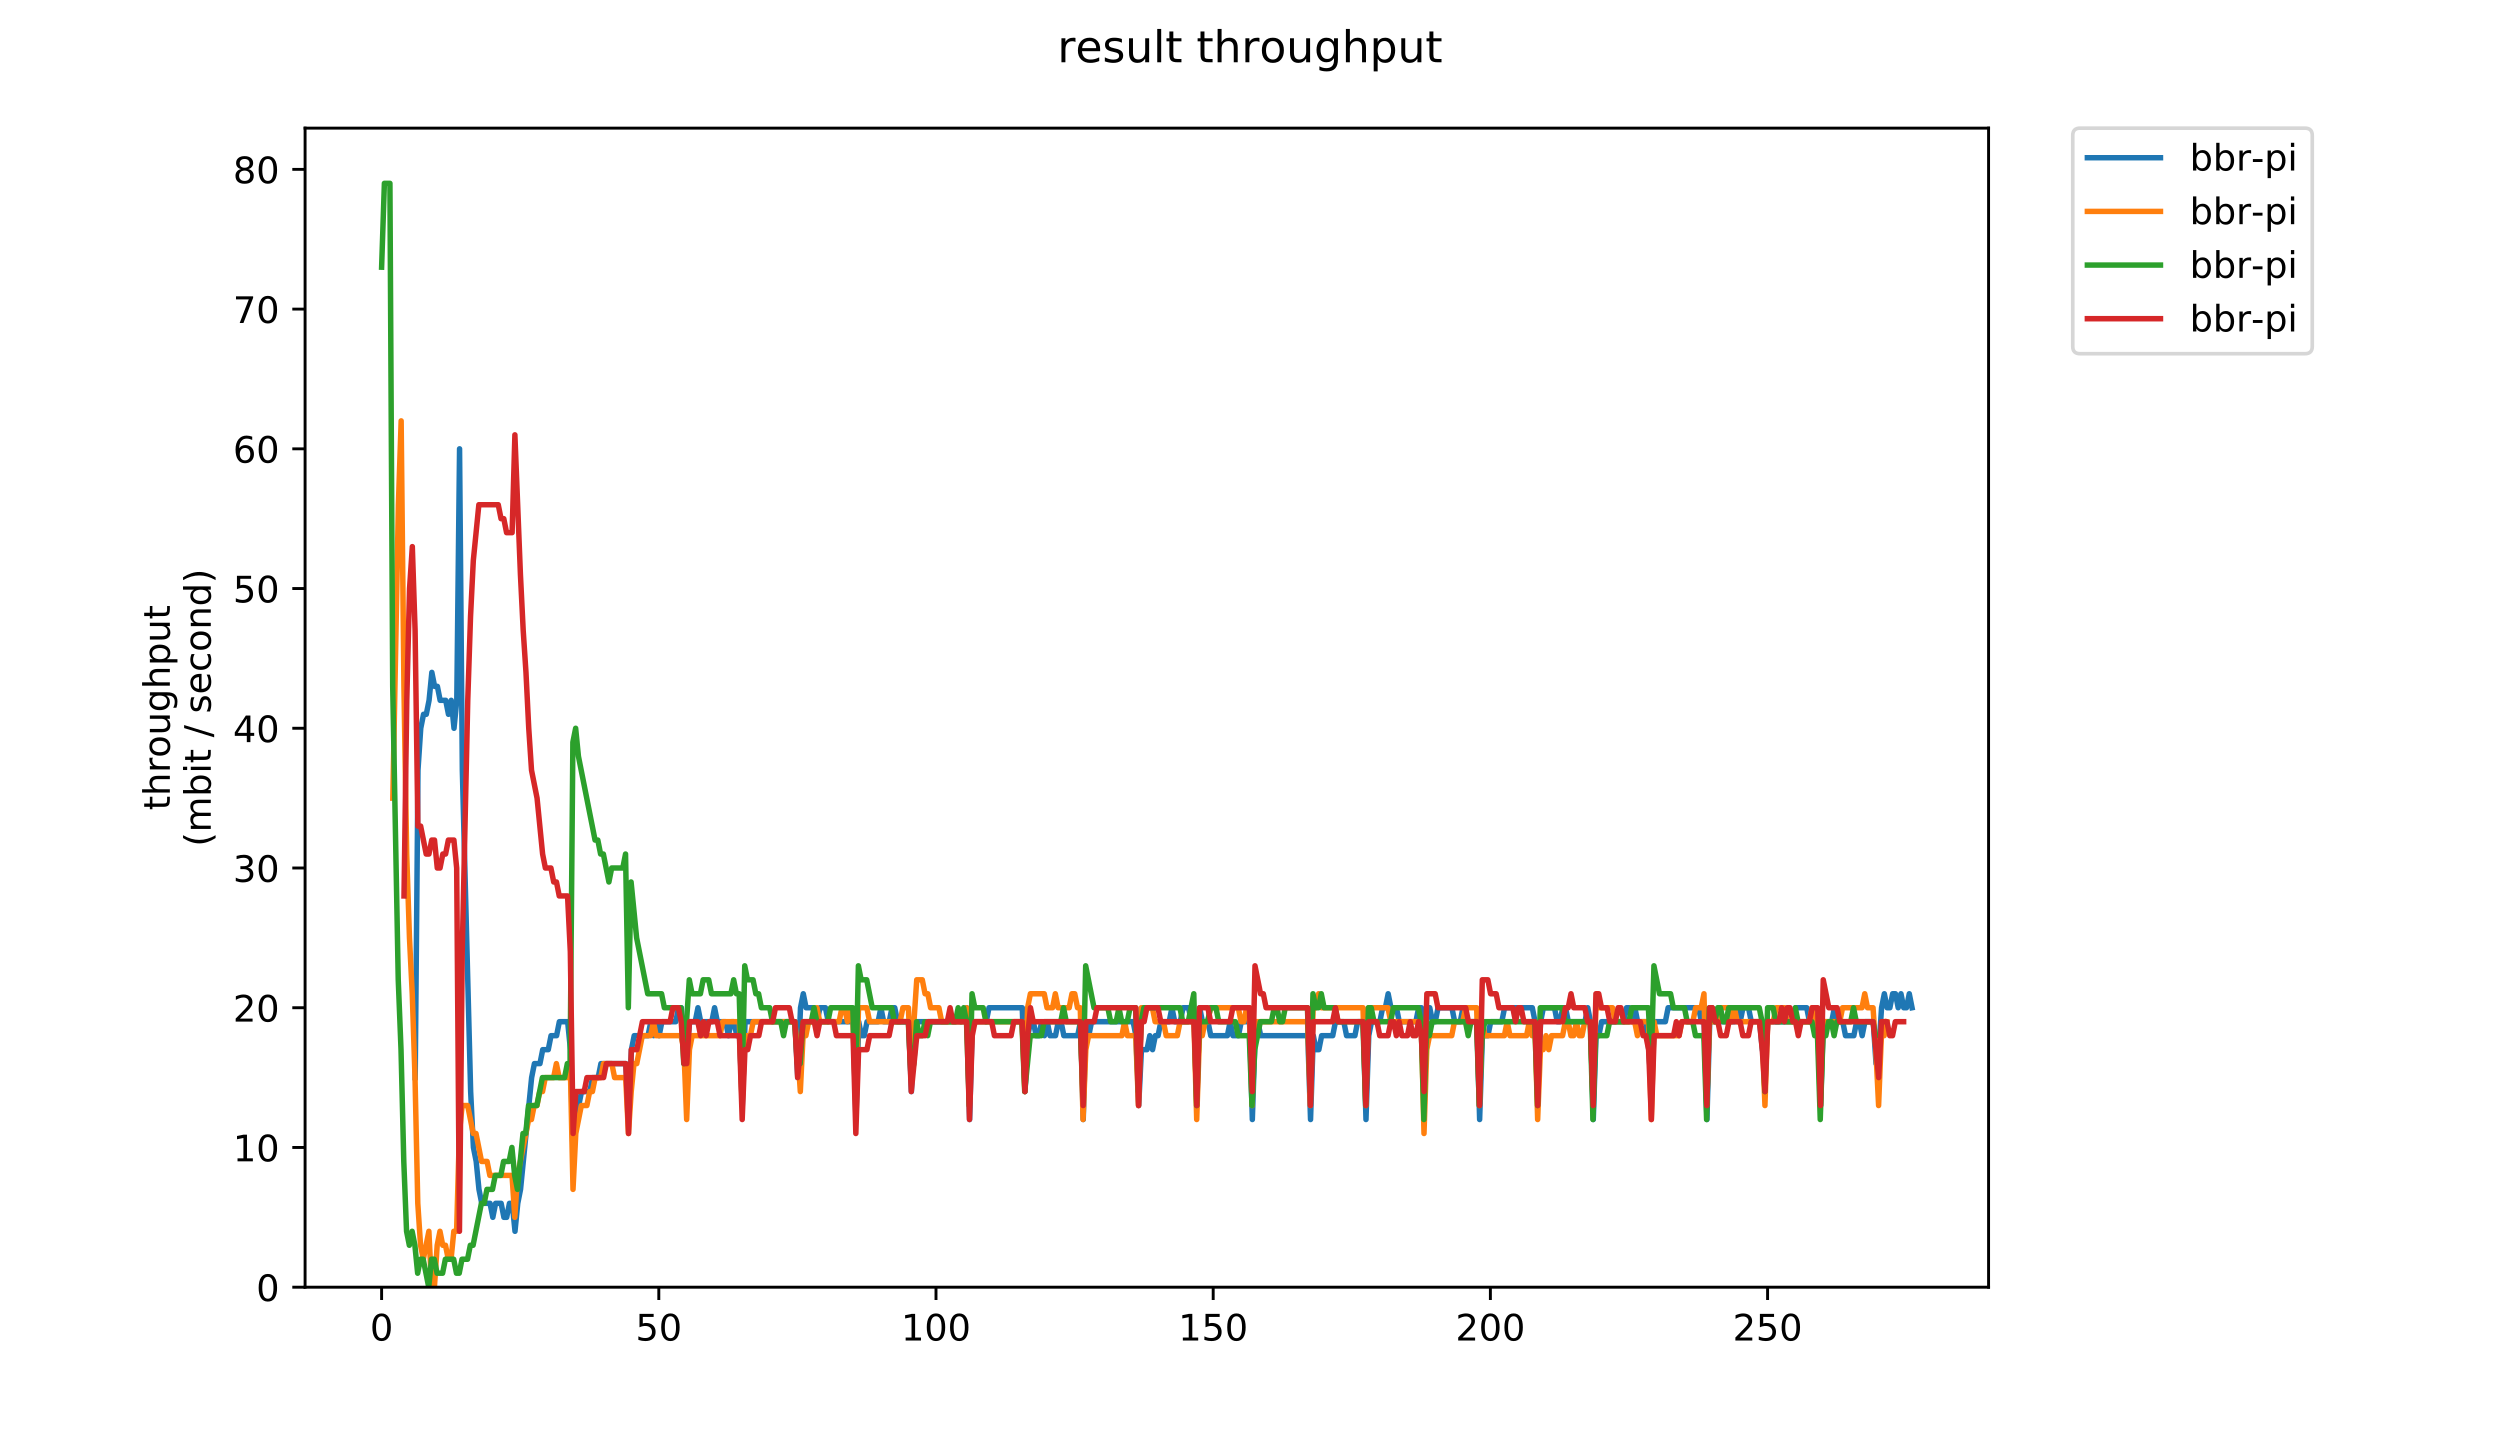<?xml version="1.0" encoding="utf-8" standalone="no"?>
<!DOCTYPE svg PUBLIC "-//W3C//DTD SVG 1.1//EN"
  "http://www.w3.org/Graphics/SVG/1.1/DTD/svg11.dtd">
<!-- Created with matplotlib (https://matplotlib.org/) -->
<svg height="396pt" version="1.1" viewBox="0 0 684 396" width="684pt" xmlns="http://www.w3.org/2000/svg" xmlns:xlink="http://www.w3.org/1999/xlink">
 <defs>
  <style type="text/css">
*{stroke-linecap:butt;stroke-linejoin:round;}
  </style>
 </defs>
 <g id="figure_1">
  <g id="patch_1">
   <path d="M 0 396 
L 684 396 
L 684 0 
L 0 0 
z
" style="fill:#ffffff;"/>
  </g>
  <g id="axes_1">
   <g id="patch_2">
    <path d="M 83.472 352.174 
L 544.074 352.174 
L 544.074 35.062 
L 83.472 35.062 
z
" style="fill:#ffffff;"/>
   </g>
   <g id="matplotlib.axis_1">
    <g id="xtick_1">
     <g id="line2d_1">
      <defs>
       <path d="M 0 0 
L 0 3.5 
" id="mb98f2f2920" style="stroke:#000000;stroke-width:0.8;"/>
      </defs>
      <g>
       <use style="stroke:#000000;stroke-width:0.8;" x="104.409" xlink:href="#mb98f2f2920" y="352.174"/>
      </g>
     </g>
     <g id="text_1">
      <!-- 0 -->
      <defs>
       <path d="M 31.781 66.406 
Q 24.172 66.406 20.328 58.906 
Q 16.5 51.422 16.5 36.375 
Q 16.5 21.391 20.328 13.891 
Q 24.172 6.391 31.781 6.391 
Q 39.453 6.391 43.281 13.891 
Q 47.125 21.391 47.125 36.375 
Q 47.125 51.422 43.281 58.906 
Q 39.453 66.406 31.781 66.406 
z
M 31.781 74.219 
Q 44.047 74.219 50.516 64.516 
Q 56.984 54.828 56.984 36.375 
Q 56.984 17.969 50.516 8.266 
Q 44.047 -1.422 31.781 -1.422 
Q 19.531 -1.422 13.062 8.266 
Q 6.594 17.969 6.594 36.375 
Q 6.594 54.828 13.062 64.516 
Q 19.531 74.219 31.781 74.219 
z
" id="DejaVuSans-48"/>
      </defs>
      <g transform="translate(101.228 366.773)scale(0.1 -0.1)">
       <use xlink:href="#DejaVuSans-48"/>
      </g>
     </g>
    </g>
    <g id="xtick_2">
     <g id="line2d_2">
      <g>
       <use style="stroke:#000000;stroke-width:0.8;" x="180.249" xlink:href="#mb98f2f2920" y="352.174"/>
      </g>
     </g>
     <g id="text_2">
      <!-- 50 -->
      <defs>
       <path d="M 10.797 72.906 
L 49.516 72.906 
L 49.516 64.594 
L 19.828 64.594 
L 19.828 46.734 
Q 21.969 47.469 24.109 47.828 
Q 26.266 48.188 28.422 48.188 
Q 40.625 48.188 47.75 41.5 
Q 54.891 34.812 54.891 23.391 
Q 54.891 11.625 47.562 5.094 
Q 40.234 -1.422 26.906 -1.422 
Q 22.312 -1.422 17.547 -0.641 
Q 12.797 0.141 7.719 1.703 
L 7.719 11.625 
Q 12.109 9.234 16.797 8.062 
Q 21.484 6.891 26.703 6.891 
Q 35.156 6.891 40.078 11.328 
Q 45.016 15.766 45.016 23.391 
Q 45.016 31 40.078 35.438 
Q 35.156 39.891 26.703 39.891 
Q 22.75 39.891 18.812 39.016 
Q 14.891 38.141 10.797 36.281 
z
" id="DejaVuSans-53"/>
      </defs>
      <g transform="translate(173.886 366.773)scale(0.1 -0.1)">
       <use xlink:href="#DejaVuSans-53"/>
       <use x="63.623" xlink:href="#DejaVuSans-48"/>
      </g>
     </g>
    </g>
    <g id="xtick_3">
     <g id="line2d_3">
      <g>
       <use style="stroke:#000000;stroke-width:0.8;" x="256.089" xlink:href="#mb98f2f2920" y="352.174"/>
      </g>
     </g>
     <g id="text_3">
      <!-- 100 -->
      <defs>
       <path d="M 12.406 8.297 
L 28.516 8.297 
L 28.516 63.922 
L 10.984 60.406 
L 10.984 69.391 
L 28.422 72.906 
L 38.281 72.906 
L 38.281 8.297 
L 54.391 8.297 
L 54.391 0 
L 12.406 0 
z
" id="DejaVuSans-49"/>
      </defs>
      <g transform="translate(246.545 366.773)scale(0.1 -0.1)">
       <use xlink:href="#DejaVuSans-49"/>
       <use x="63.623" xlink:href="#DejaVuSans-48"/>
       <use x="127.246" xlink:href="#DejaVuSans-48"/>
      </g>
     </g>
    </g>
    <g id="xtick_4">
     <g id="line2d_4">
      <g>
       <use style="stroke:#000000;stroke-width:0.8;" x="331.929" xlink:href="#mb98f2f2920" y="352.174"/>
      </g>
     </g>
     <g id="text_4">
      <!-- 150 -->
      <g transform="translate(322.386 366.773)scale(0.1 -0.1)">
       <use xlink:href="#DejaVuSans-49"/>
       <use x="63.623" xlink:href="#DejaVuSans-53"/>
       <use x="127.246" xlink:href="#DejaVuSans-48"/>
      </g>
     </g>
    </g>
    <g id="xtick_5">
     <g id="line2d_5">
      <g>
       <use style="stroke:#000000;stroke-width:0.8;" x="407.769" xlink:href="#mb98f2f2920" y="352.174"/>
      </g>
     </g>
     <g id="text_5">
      <!-- 200 -->
      <defs>
       <path d="M 19.188 8.297 
L 53.609 8.297 
L 53.609 0 
L 7.328 0 
L 7.328 8.297 
Q 12.938 14.109 22.625 23.891 
Q 32.328 33.688 34.812 36.531 
Q 39.547 41.844 41.422 45.531 
Q 43.312 49.219 43.312 52.781 
Q 43.312 58.594 39.234 62.25 
Q 35.156 65.922 28.609 65.922 
Q 23.969 65.922 18.812 64.312 
Q 13.672 62.703 7.812 59.422 
L 7.812 69.391 
Q 13.766 71.781 18.938 73 
Q 24.125 74.219 28.422 74.219 
Q 39.75 74.219 46.484 68.547 
Q 53.219 62.891 53.219 53.422 
Q 53.219 48.922 51.531 44.891 
Q 49.859 40.875 45.406 35.406 
Q 44.188 33.984 37.641 27.219 
Q 31.109 20.453 19.188 8.297 
z
" id="DejaVuSans-50"/>
      </defs>
      <g transform="translate(398.226 366.773)scale(0.1 -0.1)">
       <use xlink:href="#DejaVuSans-50"/>
       <use x="63.623" xlink:href="#DejaVuSans-48"/>
       <use x="127.246" xlink:href="#DejaVuSans-48"/>
      </g>
     </g>
    </g>
    <g id="xtick_6">
     <g id="line2d_6">
      <g>
       <use style="stroke:#000000;stroke-width:0.8;" x="483.61" xlink:href="#mb98f2f2920" y="352.174"/>
      </g>
     </g>
     <g id="text_6">
      <!-- 250 -->
      <g transform="translate(474.066 366.773)scale(0.1 -0.1)">
       <use xlink:href="#DejaVuSans-50"/>
       <use x="63.623" xlink:href="#DejaVuSans-53"/>
       <use x="127.246" xlink:href="#DejaVuSans-48"/>
      </g>
     </g>
    </g>
   </g>
   <g id="matplotlib.axis_2">
    <g id="ytick_1">
     <g id="line2d_7">
      <defs>
       <path d="M 0 0 
L -3.5 0 
" id="ma777f9ebc5" style="stroke:#000000;stroke-width:0.8;"/>
      </defs>
      <g>
       <use style="stroke:#000000;stroke-width:0.8;" x="83.472" xlink:href="#ma777f9ebc5" y="352.174"/>
      </g>
     </g>
     <g id="text_7">
      <!-- 0 -->
      <g transform="translate(70.11 355.973)scale(0.1 -0.1)">
       <use xlink:href="#DejaVuSans-48"/>
      </g>
     </g>
    </g>
    <g id="ytick_2">
     <g id="line2d_8">
      <g>
       <use style="stroke:#000000;stroke-width:0.8;" x="83.472" xlink:href="#ma777f9ebc5" y="313.945"/>
      </g>
     </g>
     <g id="text_8">
      <!-- 10 -->
      <g transform="translate(63.747 317.744)scale(0.1 -0.1)">
       <use xlink:href="#DejaVuSans-49"/>
       <use x="63.623" xlink:href="#DejaVuSans-48"/>
      </g>
     </g>
    </g>
    <g id="ytick_3">
     <g id="line2d_9">
      <g>
       <use style="stroke:#000000;stroke-width:0.8;" x="83.472" xlink:href="#ma777f9ebc5" y="275.716"/>
      </g>
     </g>
     <g id="text_9">
      <!-- 20 -->
      <g transform="translate(63.747 279.515)scale(0.1 -0.1)">
       <use xlink:href="#DejaVuSans-50"/>
       <use x="63.623" xlink:href="#DejaVuSans-48"/>
      </g>
     </g>
    </g>
    <g id="ytick_4">
     <g id="line2d_10">
      <g>
       <use style="stroke:#000000;stroke-width:0.8;" x="83.472" xlink:href="#ma777f9ebc5" y="237.486"/>
      </g>
     </g>
     <g id="text_10">
      <!-- 30 -->
      <defs>
       <path d="M 40.578 39.312 
Q 47.656 37.797 51.625 33 
Q 55.609 28.219 55.609 21.188 
Q 55.609 10.406 48.188 4.484 
Q 40.766 -1.422 27.094 -1.422 
Q 22.516 -1.422 17.656 -0.516 
Q 12.797 0.391 7.625 2.203 
L 7.625 11.719 
Q 11.719 9.328 16.594 8.109 
Q 21.484 6.891 26.812 6.891 
Q 36.078 6.891 40.938 10.547 
Q 45.797 14.203 45.797 21.188 
Q 45.797 27.641 41.281 31.266 
Q 36.766 34.906 28.719 34.906 
L 20.219 34.906 
L 20.219 43.016 
L 29.109 43.016 
Q 36.375 43.016 40.234 45.922 
Q 44.094 48.828 44.094 54.297 
Q 44.094 59.906 40.109 62.906 
Q 36.141 65.922 28.719 65.922 
Q 24.656 65.922 20.016 65.031 
Q 15.375 64.156 9.812 62.312 
L 9.812 71.094 
Q 15.438 72.656 20.344 73.438 
Q 25.25 74.219 29.594 74.219 
Q 40.828 74.219 47.359 69.109 
Q 53.906 64.016 53.906 55.328 
Q 53.906 49.266 50.438 45.094 
Q 46.969 40.922 40.578 39.312 
z
" id="DejaVuSans-51"/>
      </defs>
      <g transform="translate(63.747 241.286)scale(0.1 -0.1)">
       <use xlink:href="#DejaVuSans-51"/>
       <use x="63.623" xlink:href="#DejaVuSans-48"/>
      </g>
     </g>
    </g>
    <g id="ytick_5">
     <g id="line2d_11">
      <g>
       <use style="stroke:#000000;stroke-width:0.8;" x="83.472" xlink:href="#ma777f9ebc5" y="199.257"/>
      </g>
     </g>
     <g id="text_11">
      <!-- 40 -->
      <defs>
       <path d="M 37.797 64.312 
L 12.891 25.391 
L 37.797 25.391 
z
M 35.203 72.906 
L 47.609 72.906 
L 47.609 25.391 
L 58.016 25.391 
L 58.016 17.188 
L 47.609 17.188 
L 47.609 0 
L 37.797 0 
L 37.797 17.188 
L 4.891 17.188 
L 4.891 26.703 
z
" id="DejaVuSans-52"/>
      </defs>
      <g transform="translate(63.747 203.056)scale(0.1 -0.1)">
       <use xlink:href="#DejaVuSans-52"/>
       <use x="63.623" xlink:href="#DejaVuSans-48"/>
      </g>
     </g>
    </g>
    <g id="ytick_6">
     <g id="line2d_12">
      <g>
       <use style="stroke:#000000;stroke-width:0.8;" x="83.472" xlink:href="#ma777f9ebc5" y="161.028"/>
      </g>
     </g>
     <g id="text_12">
      <!-- 50 -->
      <g transform="translate(63.747 164.827)scale(0.1 -0.1)">
       <use xlink:href="#DejaVuSans-53"/>
       <use x="63.623" xlink:href="#DejaVuSans-48"/>
      </g>
     </g>
    </g>
    <g id="ytick_7">
     <g id="line2d_13">
      <g>
       <use style="stroke:#000000;stroke-width:0.8;" x="83.472" xlink:href="#ma777f9ebc5" y="122.799"/>
      </g>
     </g>
     <g id="text_13">
      <!-- 60 -->
      <defs>
       <path d="M 33.016 40.375 
Q 26.375 40.375 22.484 35.828 
Q 18.609 31.297 18.609 23.391 
Q 18.609 15.531 22.484 10.953 
Q 26.375 6.391 33.016 6.391 
Q 39.656 6.391 43.531 10.953 
Q 47.406 15.531 47.406 23.391 
Q 47.406 31.297 43.531 35.828 
Q 39.656 40.375 33.016 40.375 
z
M 52.594 71.297 
L 52.594 62.312 
Q 48.875 64.062 45.094 64.984 
Q 41.312 65.922 37.594 65.922 
Q 27.828 65.922 22.672 59.328 
Q 17.531 52.734 16.797 39.406 
Q 19.672 43.656 24.016 45.922 
Q 28.375 48.188 33.594 48.188 
Q 44.578 48.188 50.953 41.516 
Q 57.328 34.859 57.328 23.391 
Q 57.328 12.156 50.688 5.359 
Q 44.047 -1.422 33.016 -1.422 
Q 20.359 -1.422 13.672 8.266 
Q 6.984 17.969 6.984 36.375 
Q 6.984 53.656 15.188 63.938 
Q 23.391 74.219 37.203 74.219 
Q 40.922 74.219 44.703 73.484 
Q 48.484 72.75 52.594 71.297 
z
" id="DejaVuSans-54"/>
      </defs>
      <g transform="translate(63.747 126.598)scale(0.1 -0.1)">
       <use xlink:href="#DejaVuSans-54"/>
       <use x="63.623" xlink:href="#DejaVuSans-48"/>
      </g>
     </g>
    </g>
    <g id="ytick_8">
     <g id="line2d_14">
      <g>
       <use style="stroke:#000000;stroke-width:0.8;" x="83.472" xlink:href="#ma777f9ebc5" y="84.569"/>
      </g>
     </g>
     <g id="text_14">
      <!-- 70 -->
      <defs>
       <path d="M 8.203 72.906 
L 55.078 72.906 
L 55.078 68.703 
L 28.609 0 
L 18.312 0 
L 43.219 64.594 
L 8.203 64.594 
z
" id="DejaVuSans-55"/>
      </defs>
      <g transform="translate(63.747 88.369)scale(0.1 -0.1)">
       <use xlink:href="#DejaVuSans-55"/>
       <use x="63.623" xlink:href="#DejaVuSans-48"/>
      </g>
     </g>
    </g>
    <g id="ytick_9">
     <g id="line2d_15">
      <g>
       <use style="stroke:#000000;stroke-width:0.8;" x="83.472" xlink:href="#ma777f9ebc5" y="46.34"/>
      </g>
     </g>
     <g id="text_15">
      <!-- 80 -->
      <defs>
       <path d="M 31.781 34.625 
Q 24.75 34.625 20.719 30.859 
Q 16.703 27.094 16.703 20.516 
Q 16.703 13.922 20.719 10.156 
Q 24.75 6.391 31.781 6.391 
Q 38.812 6.391 42.859 10.172 
Q 46.922 13.969 46.922 20.516 
Q 46.922 27.094 42.891 30.859 
Q 38.875 34.625 31.781 34.625 
z
M 21.922 38.812 
Q 15.578 40.375 12.031 44.719 
Q 8.5 49.078 8.5 55.328 
Q 8.5 64.062 14.719 69.141 
Q 20.953 74.219 31.781 74.219 
Q 42.672 74.219 48.875 69.141 
Q 55.078 64.062 55.078 55.328 
Q 55.078 49.078 51.531 44.719 
Q 48 40.375 41.703 38.812 
Q 48.828 37.156 52.797 32.312 
Q 56.781 27.484 56.781 20.516 
Q 56.781 9.906 50.312 4.234 
Q 43.844 -1.422 31.781 -1.422 
Q 19.734 -1.422 13.25 4.234 
Q 6.781 9.906 6.781 20.516 
Q 6.781 27.484 10.781 32.312 
Q 14.797 37.156 21.922 38.812 
z
M 18.312 54.391 
Q 18.312 48.734 21.844 45.562 
Q 25.391 42.391 31.781 42.391 
Q 38.141 42.391 41.719 45.562 
Q 45.312 48.734 45.312 54.391 
Q 45.312 60.062 41.719 63.234 
Q 38.141 66.406 31.781 66.406 
Q 25.391 66.406 21.844 63.234 
Q 18.312 60.062 18.312 54.391 
z
" id="DejaVuSans-56"/>
      </defs>
      <g transform="translate(63.747 50.139)scale(0.1 -0.1)">
       <use xlink:href="#DejaVuSans-56"/>
       <use x="63.623" xlink:href="#DejaVuSans-48"/>
      </g>
     </g>
    </g>
    <g id="text_16">
     <!-- throughput -->
     <defs>
      <path d="M 18.312 70.219 
L 18.312 54.688 
L 36.812 54.688 
L 36.812 47.703 
L 18.312 47.703 
L 18.312 18.016 
Q 18.312 11.328 20.141 9.422 
Q 21.969 7.516 27.594 7.516 
L 36.812 7.516 
L 36.812 0 
L 27.594 0 
Q 17.188 0 13.234 3.875 
Q 9.281 7.766 9.281 18.016 
L 9.281 47.703 
L 2.688 47.703 
L 2.688 54.688 
L 9.281 54.688 
L 9.281 70.219 
z
" id="DejaVuSans-116"/>
      <path d="M 54.891 33.016 
L 54.891 0 
L 45.906 0 
L 45.906 32.719 
Q 45.906 40.484 42.875 44.328 
Q 39.844 48.188 33.797 48.188 
Q 26.516 48.188 22.312 43.547 
Q 18.109 38.922 18.109 30.906 
L 18.109 0 
L 9.078 0 
L 9.078 75.984 
L 18.109 75.984 
L 18.109 46.188 
Q 21.344 51.125 25.703 53.562 
Q 30.078 56 35.797 56 
Q 45.219 56 50.047 50.172 
Q 54.891 44.344 54.891 33.016 
z
" id="DejaVuSans-104"/>
      <path d="M 41.109 46.297 
Q 39.594 47.172 37.812 47.578 
Q 36.031 48 33.891 48 
Q 26.266 48 22.188 43.047 
Q 18.109 38.094 18.109 28.812 
L 18.109 0 
L 9.078 0 
L 9.078 54.688 
L 18.109 54.688 
L 18.109 46.188 
Q 20.953 51.172 25.484 53.578 
Q 30.031 56 36.531 56 
Q 37.453 56 38.578 55.875 
Q 39.703 55.766 41.062 55.516 
z
" id="DejaVuSans-114"/>
      <path d="M 30.609 48.391 
Q 23.391 48.391 19.188 42.75 
Q 14.984 37.109 14.984 27.297 
Q 14.984 17.484 19.156 11.844 
Q 23.344 6.203 30.609 6.203 
Q 37.797 6.203 41.984 11.859 
Q 46.188 17.531 46.188 27.297 
Q 46.188 37.016 41.984 42.703 
Q 37.797 48.391 30.609 48.391 
z
M 30.609 56 
Q 42.328 56 49.016 48.375 
Q 55.719 40.766 55.719 27.297 
Q 55.719 13.875 49.016 6.219 
Q 42.328 -1.422 30.609 -1.422 
Q 18.844 -1.422 12.172 6.219 
Q 5.516 13.875 5.516 27.297 
Q 5.516 40.766 12.172 48.375 
Q 18.844 56 30.609 56 
z
" id="DejaVuSans-111"/>
      <path d="M 8.5 21.578 
L 8.5 54.688 
L 17.484 54.688 
L 17.484 21.922 
Q 17.484 14.156 20.5 10.266 
Q 23.531 6.391 29.594 6.391 
Q 36.859 6.391 41.078 11.031 
Q 45.312 15.672 45.312 23.688 
L 45.312 54.688 
L 54.297 54.688 
L 54.297 0 
L 45.312 0 
L 45.312 8.406 
Q 42.047 3.422 37.719 1 
Q 33.406 -1.422 27.688 -1.422 
Q 18.266 -1.422 13.375 4.438 
Q 8.5 10.297 8.5 21.578 
z
M 31.109 56 
z
" id="DejaVuSans-117"/>
      <path d="M 45.406 27.984 
Q 45.406 37.75 41.375 43.109 
Q 37.359 48.484 30.078 48.484 
Q 22.859 48.484 18.828 43.109 
Q 14.797 37.75 14.797 27.984 
Q 14.797 18.266 18.828 12.891 
Q 22.859 7.516 30.078 7.516 
Q 37.359 7.516 41.375 12.891 
Q 45.406 18.266 45.406 27.984 
z
M 54.391 6.781 
Q 54.391 -7.172 48.188 -13.984 
Q 42 -20.797 29.203 -20.797 
Q 24.469 -20.797 20.266 -20.094 
Q 16.062 -19.391 12.109 -17.922 
L 12.109 -9.188 
Q 16.062 -11.328 19.922 -12.344 
Q 23.781 -13.375 27.781 -13.375 
Q 36.625 -13.375 41.016 -8.766 
Q 45.406 -4.156 45.406 5.172 
L 45.406 9.625 
Q 42.625 4.781 38.281 2.391 
Q 33.938 0 27.875 0 
Q 17.828 0 11.672 7.656 
Q 5.516 15.328 5.516 27.984 
Q 5.516 40.672 11.672 48.328 
Q 17.828 56 27.875 56 
Q 33.938 56 38.281 53.609 
Q 42.625 51.219 45.406 46.391 
L 45.406 54.688 
L 54.391 54.688 
z
" id="DejaVuSans-103"/>
      <path d="M 18.109 8.203 
L 18.109 -20.797 
L 9.078 -20.797 
L 9.078 54.688 
L 18.109 54.688 
L 18.109 46.391 
Q 20.953 51.266 25.266 53.625 
Q 29.594 56 35.594 56 
Q 45.562 56 51.781 48.094 
Q 58.016 40.188 58.016 27.297 
Q 58.016 14.406 51.781 6.484 
Q 45.562 -1.422 35.594 -1.422 
Q 29.594 -1.422 25.266 0.953 
Q 20.953 3.328 18.109 8.203 
z
M 48.688 27.297 
Q 48.688 37.203 44.609 42.844 
Q 40.531 48.484 33.406 48.484 
Q 26.266 48.484 22.188 42.844 
Q 18.109 37.203 18.109 27.297 
Q 18.109 17.391 22.188 11.75 
Q 26.266 6.109 33.406 6.109 
Q 40.531 6.109 44.609 11.75 
Q 48.688 17.391 48.688 27.297 
z
" id="DejaVuSans-112"/>
     </defs>
     <g transform="translate(46.47 221.675)rotate(-90)scale(0.1 -0.1)">
      <use xlink:href="#DejaVuSans-116"/>
      <use x="39.209" xlink:href="#DejaVuSans-104"/>
      <use x="102.588" xlink:href="#DejaVuSans-114"/>
      <use x="143.67" xlink:href="#DejaVuSans-111"/>
      <use x="204.852" xlink:href="#DejaVuSans-117"/>
      <use x="268.23" xlink:href="#DejaVuSans-103"/>
      <use x="331.707" xlink:href="#DejaVuSans-104"/>
      <use x="395.086" xlink:href="#DejaVuSans-112"/>
      <use x="458.562" xlink:href="#DejaVuSans-117"/>
      <use x="521.941" xlink:href="#DejaVuSans-116"/>
     </g>
     <!-- (mbit / second) -->
     <defs>
      <path d="M 31 75.875 
Q 24.469 64.656 21.281 53.656 
Q 18.109 42.672 18.109 31.391 
Q 18.109 20.125 21.312 9.062 
Q 24.516 -2 31 -13.188 
L 23.188 -13.188 
Q 15.875 -1.703 12.234 9.375 
Q 8.594 20.453 8.594 31.391 
Q 8.594 42.281 12.203 53.312 
Q 15.828 64.359 23.188 75.875 
z
" id="DejaVuSans-40"/>
      <path d="M 52 44.188 
Q 55.375 50.25 60.062 53.125 
Q 64.75 56 71.094 56 
Q 79.641 56 84.281 50.016 
Q 88.922 44.047 88.922 33.016 
L 88.922 0 
L 79.891 0 
L 79.891 32.719 
Q 79.891 40.578 77.094 44.375 
Q 74.312 48.188 68.609 48.188 
Q 61.625 48.188 57.562 43.547 
Q 53.516 38.922 53.516 30.906 
L 53.516 0 
L 44.484 0 
L 44.484 32.719 
Q 44.484 40.625 41.703 44.406 
Q 38.922 48.188 33.109 48.188 
Q 26.219 48.188 22.156 43.531 
Q 18.109 38.875 18.109 30.906 
L 18.109 0 
L 9.078 0 
L 9.078 54.688 
L 18.109 54.688 
L 18.109 46.188 
Q 21.188 51.219 25.484 53.609 
Q 29.781 56 35.688 56 
Q 41.656 56 45.828 52.969 
Q 50 49.953 52 44.188 
z
" id="DejaVuSans-109"/>
      <path d="M 48.688 27.297 
Q 48.688 37.203 44.609 42.844 
Q 40.531 48.484 33.406 48.484 
Q 26.266 48.484 22.188 42.844 
Q 18.109 37.203 18.109 27.297 
Q 18.109 17.391 22.188 11.75 
Q 26.266 6.109 33.406 6.109 
Q 40.531 6.109 44.609 11.75 
Q 48.688 17.391 48.688 27.297 
z
M 18.109 46.391 
Q 20.953 51.266 25.266 53.625 
Q 29.594 56 35.594 56 
Q 45.562 56 51.781 48.094 
Q 58.016 40.188 58.016 27.297 
Q 58.016 14.406 51.781 6.484 
Q 45.562 -1.422 35.594 -1.422 
Q 29.594 -1.422 25.266 0.953 
Q 20.953 3.328 18.109 8.203 
L 18.109 0 
L 9.078 0 
L 9.078 75.984 
L 18.109 75.984 
z
" id="DejaVuSans-98"/>
      <path d="M 9.422 54.688 
L 18.406 54.688 
L 18.406 0 
L 9.422 0 
z
M 9.422 75.984 
L 18.406 75.984 
L 18.406 64.594 
L 9.422 64.594 
z
" id="DejaVuSans-105"/>
      <path id="DejaVuSans-32"/>
      <path d="M 25.391 72.906 
L 33.688 72.906 
L 8.297 -9.281 
L 0 -9.281 
z
" id="DejaVuSans-47"/>
      <path d="M 44.281 53.078 
L 44.281 44.578 
Q 40.484 46.531 36.375 47.5 
Q 32.281 48.484 27.875 48.484 
Q 21.188 48.484 17.844 46.438 
Q 14.5 44.391 14.5 40.281 
Q 14.5 37.156 16.891 35.375 
Q 19.281 33.594 26.516 31.984 
L 29.594 31.297 
Q 39.156 29.25 43.188 25.516 
Q 47.219 21.781 47.219 15.094 
Q 47.219 7.469 41.188 3.016 
Q 35.156 -1.422 24.609 -1.422 
Q 20.219 -1.422 15.453 -0.562 
Q 10.688 0.297 5.422 2 
L 5.422 11.281 
Q 10.406 8.688 15.234 7.391 
Q 20.062 6.109 24.812 6.109 
Q 31.156 6.109 34.562 8.281 
Q 37.984 10.453 37.984 14.406 
Q 37.984 18.062 35.516 20.016 
Q 33.062 21.969 24.703 23.781 
L 21.578 24.516 
Q 13.234 26.266 9.516 29.906 
Q 5.812 33.547 5.812 39.891 
Q 5.812 47.609 11.281 51.797 
Q 16.75 56 26.812 56 
Q 31.781 56 36.172 55.266 
Q 40.578 54.547 44.281 53.078 
z
" id="DejaVuSans-115"/>
      <path d="M 56.203 29.594 
L 56.203 25.203 
L 14.891 25.203 
Q 15.484 15.922 20.484 11.062 
Q 25.484 6.203 34.422 6.203 
Q 39.594 6.203 44.453 7.469 
Q 49.312 8.734 54.109 11.281 
L 54.109 2.781 
Q 49.266 0.734 44.188 -0.344 
Q 39.109 -1.422 33.891 -1.422 
Q 20.797 -1.422 13.156 6.188 
Q 5.516 13.812 5.516 26.812 
Q 5.516 40.234 12.766 48.109 
Q 20.016 56 32.328 56 
Q 43.359 56 49.781 48.891 
Q 56.203 41.797 56.203 29.594 
z
M 47.219 32.234 
Q 47.125 39.594 43.094 43.984 
Q 39.062 48.391 32.422 48.391 
Q 24.906 48.391 20.391 44.141 
Q 15.875 39.891 15.188 32.172 
z
" id="DejaVuSans-101"/>
      <path d="M 48.781 52.594 
L 48.781 44.188 
Q 44.969 46.297 41.141 47.344 
Q 37.312 48.391 33.406 48.391 
Q 24.656 48.391 19.812 42.844 
Q 14.984 37.312 14.984 27.297 
Q 14.984 17.281 19.812 11.734 
Q 24.656 6.203 33.406 6.203 
Q 37.312 6.203 41.141 7.25 
Q 44.969 8.297 48.781 10.406 
L 48.781 2.094 
Q 45.016 0.344 40.984 -0.531 
Q 36.969 -1.422 32.422 -1.422 
Q 20.062 -1.422 12.781 6.344 
Q 5.516 14.109 5.516 27.297 
Q 5.516 40.672 12.859 48.328 
Q 20.219 56 33.016 56 
Q 37.156 56 41.109 55.141 
Q 45.062 54.297 48.781 52.594 
z
" id="DejaVuSans-99"/>
      <path d="M 54.891 33.016 
L 54.891 0 
L 45.906 0 
L 45.906 32.719 
Q 45.906 40.484 42.875 44.328 
Q 39.844 48.188 33.797 48.188 
Q 26.516 48.188 22.312 43.547 
Q 18.109 38.922 18.109 30.906 
L 18.109 0 
L 9.078 0 
L 9.078 54.688 
L 18.109 54.688 
L 18.109 46.188 
Q 21.344 51.125 25.703 53.562 
Q 30.078 56 35.797 56 
Q 45.219 56 50.047 50.172 
Q 54.891 44.344 54.891 33.016 
z
" id="DejaVuSans-110"/>
      <path d="M 45.406 46.391 
L 45.406 75.984 
L 54.391 75.984 
L 54.391 0 
L 45.406 0 
L 45.406 8.203 
Q 42.578 3.328 38.25 0.953 
Q 33.938 -1.422 27.875 -1.422 
Q 17.969 -1.422 11.734 6.484 
Q 5.516 14.406 5.516 27.297 
Q 5.516 40.188 11.734 48.094 
Q 17.969 56 27.875 56 
Q 33.938 56 38.25 53.625 
Q 42.578 51.266 45.406 46.391 
z
M 14.797 27.297 
Q 14.797 17.391 18.875 11.75 
Q 22.953 6.109 30.078 6.109 
Q 37.203 6.109 41.297 11.75 
Q 45.406 17.391 45.406 27.297 
Q 45.406 37.203 41.297 42.844 
Q 37.203 48.484 30.078 48.484 
Q 22.953 48.484 18.875 42.844 
Q 14.797 37.203 14.797 27.297 
z
" id="DejaVuSans-100"/>
      <path d="M 8.016 75.875 
L 15.828 75.875 
Q 23.141 64.359 26.781 53.312 
Q 30.422 42.281 30.422 31.391 
Q 30.422 20.453 26.781 9.375 
Q 23.141 -1.703 15.828 -13.188 
L 8.016 -13.188 
Q 14.5 -2 17.703 9.062 
Q 20.906 20.125 20.906 31.391 
Q 20.906 42.672 17.703 53.656 
Q 14.5 64.656 8.016 75.875 
z
" id="DejaVuSans-41"/>
     </defs>
     <g transform="translate(57.668 231.609)rotate(-90)scale(0.1 -0.1)">
      <use xlink:href="#DejaVuSans-40"/>
      <use x="39.014" xlink:href="#DejaVuSans-109"/>
      <use x="136.426" xlink:href="#DejaVuSans-98"/>
      <use x="199.902" xlink:href="#DejaVuSans-105"/>
      <use x="227.686" xlink:href="#DejaVuSans-116"/>
      <use x="266.895" xlink:href="#DejaVuSans-32"/>
      <use x="298.682" xlink:href="#DejaVuSans-47"/>
      <use x="332.373" xlink:href="#DejaVuSans-32"/>
      <use x="364.16" xlink:href="#DejaVuSans-115"/>
      <use x="416.26" xlink:href="#DejaVuSans-101"/>
      <use x="477.783" xlink:href="#DejaVuSans-99"/>
      <use x="532.764" xlink:href="#DejaVuSans-111"/>
      <use x="593.945" xlink:href="#DejaVuSans-110"/>
      <use x="657.324" xlink:href="#DejaVuSans-100"/>
      <use x="720.801" xlink:href="#DejaVuSans-41"/>
     </g>
    </g>
   </g>
   <g id="line2d_16">
    <path clip-path="url(#p13d9deedaf)" d="M 113.601 294.83 
L 114.359 210.726 
L 115.117 199.257 
L 115.876 195.434 
L 116.634 195.434 
L 117.393 191.611 
L 118.151 183.965 
L 118.909 187.788 
L 119.668 187.788 
L 120.426 191.611 
L 121.943 191.611 
L 122.701 195.434 
L 123.46 191.611 
L 124.218 199.257 
L 124.977 191.611 
L 125.735 122.799 
L 126.493 210.726 
L 128.769 298.653 
L 129.527 313.945 
L 130.285 317.768 
L 131.044 325.414 
L 131.802 329.237 
L 134.077 329.237 
L 134.836 333.06 
L 135.594 329.237 
L 137.111 329.237 
L 137.869 333.06 
L 138.628 333.06 
L 139.386 329.237 
L 140.145 329.237 
L 140.903 336.882 
L 141.661 329.237 
L 142.42 325.414 
L 145.453 294.83 
L 146.212 291.007 
L 147.729 291.007 
L 148.487 287.184 
L 150.004 287.184 
L 150.762 283.362 
L 152.279 283.362 
L 153.037 279.539 
L 155.313 279.539 
L 156.071 287.184 
L 156.829 317.768 
L 157.588 302.476 
L 158.346 302.476 
L 159.105 298.653 
L 161.38 298.653 
L 162.138 294.83 
L 163.655 294.83 
L 164.414 291.007 
L 171.239 291.007 
L 171.998 306.299 
L 172.756 287.184 
L 173.514 283.362 
L 177.306 283.362 
L 178.065 279.539 
L 178.823 283.362 
L 179.582 279.539 
L 180.34 283.362 
L 181.098 279.539 
L 184.89 279.539 
L 185.649 275.716 
L 186.407 275.716 
L 187.166 287.184 
L 187.924 287.184 
L 188.682 279.539 
L 190.199 279.539 
L 190.958 275.716 
L 191.716 279.539 
L 194.75 279.539 
L 195.508 275.716 
L 196.266 279.539 
L 198.542 279.539 
L 199.3 283.362 
L 200.058 279.539 
L 200.817 279.539 
L 201.575 283.362 
L 202.334 283.362 
L 203.092 302.476 
L 203.85 279.539 
L 217.502 279.539 
L 218.26 294.83 
L 219.018 275.716 
L 219.777 271.893 
L 220.535 275.716 
L 222.81 275.716 
L 223.569 279.539 
L 224.327 275.716 
L 225.844 275.716 
L 226.602 279.539 
L 233.428 279.539 
L 234.186 306.299 
L 234.945 279.539 
L 235.703 283.362 
L 236.462 283.362 
L 237.22 279.539 
L 240.254 279.539 
L 241.012 275.716 
L 241.77 279.539 
L 243.287 279.539 
L 244.046 275.716 
L 244.804 275.716 
L 245.562 279.539 
L 248.596 279.539 
L 249.354 298.653 
L 250.113 283.362 
L 250.871 279.539 
L 263.764 279.539 
L 264.523 275.716 
L 265.281 306.299 
L 266.039 279.539 
L 269.831 279.539 
L 270.59 275.716 
L 279.691 275.716 
L 280.449 298.653 
L 281.207 283.362 
L 281.966 279.539 
L 282.724 279.539 
L 283.483 283.362 
L 284.241 283.362 
L 284.999 279.539 
L 285.758 283.362 
L 286.516 279.539 
L 287.275 283.362 
L 288.791 283.362 
L 289.55 279.539 
L 290.308 279.539 
L 291.067 283.362 
L 294.859 283.362 
L 295.617 279.539 
L 296.375 306.299 
L 297.134 279.539 
L 297.892 283.362 
L 298.651 279.539 
L 310.027 279.539 
L 310.785 283.362 
L 311.543 302.476 
L 312.302 287.184 
L 313.819 287.184 
L 314.577 283.362 
L 315.335 287.184 
L 316.094 283.362 
L 316.852 283.362 
L 317.611 279.539 
L 319.886 279.539 
L 320.644 275.716 
L 321.403 279.539 
L 322.919 279.539 
L 323.678 275.716 
L 325.195 275.716 
L 325.953 279.539 
L 326.711 279.539 
L 327.47 302.476 
L 328.228 275.716 
L 328.987 279.539 
L 330.503 279.539 
L 331.262 283.362 
L 335.812 283.362 
L 336.571 279.539 
L 337.329 283.362 
L 338.846 283.362 
L 339.604 279.539 
L 341.879 279.539 
L 342.638 306.299 
L 343.396 283.362 
L 344.155 279.539 
L 344.913 283.362 
L 357.806 283.362 
L 358.564 306.299 
L 359.323 283.362 
L 360.081 287.184 
L 360.84 287.184 
L 361.598 283.362 
L 364.632 283.362 
L 365.39 279.539 
L 367.665 279.539 
L 368.424 283.362 
L 370.699 283.362 
L 371.457 279.539 
L 372.974 279.539 
L 373.732 306.299 
L 374.491 283.362 
L 375.249 279.539 
L 377.524 279.539 
L 378.283 275.716 
L 379.041 275.716 
L 379.8 271.893 
L 380.558 275.716 
L 382.075 275.716 
L 382.833 279.539 
L 387.384 279.539 
L 388.142 275.716 
L 388.9 275.716 
L 389.659 294.83 
L 390.417 275.716 
L 391.176 275.716 
L 391.934 279.539 
L 392.692 279.539 
L 393.451 275.716 
L 397.243 275.716 
L 398.001 279.539 
L 399.518 279.539 
L 400.276 275.716 
L 401.035 279.539 
L 404.068 279.539 
L 404.827 306.299 
L 405.585 283.362 
L 407.102 283.362 
L 407.86 279.539 
L 410.894 279.539 
L 411.652 275.716 
L 419.236 275.716 
L 419.995 279.539 
L 420.753 294.83 
L 421.512 279.539 
L 422.27 275.716 
L 425.304 275.716 
L 426.062 279.539 
L 426.82 279.539 
L 427.579 275.716 
L 428.337 275.716 
L 429.096 279.539 
L 433.646 279.539 
L 434.404 275.716 
L 435.163 279.539 
L 435.921 306.299 
L 436.68 283.362 
L 437.438 283.362 
L 438.196 279.539 
L 444.264 279.539 
L 445.022 275.716 
L 445.781 275.716 
L 446.539 279.539 
L 447.297 275.716 
L 448.056 279.539 
L 450.331 279.539 
L 451.089 287.184 
L 451.848 298.653 
L 452.606 279.539 
L 455.64 279.539 
L 456.398 275.716 
L 464.741 275.716 
L 465.499 279.539 
L 466.257 279.539 
L 467.016 306.299 
L 467.774 279.539 
L 474.6 279.539 
L 475.358 275.716 
L 476.117 279.539 
L 476.875 275.716 
L 478.392 275.716 
L 479.15 279.539 
L 481.425 279.539 
L 482.184 287.184 
L 482.942 291.007 
L 483.701 279.539 
L 490.526 279.539 
L 491.285 275.716 
L 494.318 275.716 
L 495.077 279.539 
L 497.352 279.539 
L 498.11 302.476 
L 498.869 279.539 
L 501.144 279.539 
L 501.902 275.716 
L 502.661 279.539 
L 504.177 279.539 
L 504.936 283.362 
L 507.211 283.362 
L 507.969 279.539 
L 508.728 279.539 
L 509.486 283.362 
L 510.245 279.539 
L 512.52 279.539 
L 513.278 291.007 
L 514.037 287.184 
L 514.795 275.716 
L 515.553 271.893 
L 516.312 275.716 
L 517.07 275.716 
L 517.829 271.893 
L 518.587 271.893 
L 519.345 275.716 
L 520.104 271.893 
L 520.862 275.716 
L 521.621 275.716 
L 522.379 271.893 
L 523.137 275.716 
L 523.137 275.716 
" style="fill:none;stroke:#1f77b4;stroke-linecap:square;stroke-width:1.5;"/>
   </g>
   <g id="line2d_17">
    <path clip-path="url(#p13d9deedaf)" d="M 107.48 218.372 
L 108.997 138.09 
L 109.756 115.153 
L 110.514 187.788 
L 111.272 233.663 
L 112.031 256.601 
L 112.789 271.893 
L 113.548 294.83 
L 114.306 329.237 
L 115.064 340.705 
L 115.823 344.528 
L 117.34 336.882 
L 118.098 352.174 
L 118.856 352.174 
L 119.615 340.705 
L 120.373 336.882 
L 121.132 340.705 
L 121.89 340.705 
L 122.648 344.528 
L 123.407 344.528 
L 124.165 336.882 
L 124.924 336.882 
L 125.682 310.122 
L 126.44 302.476 
L 127.957 302.476 
L 129.474 310.122 
L 130.232 310.122 
L 131.749 317.768 
L 133.266 317.768 
L 134.024 321.591 
L 140.092 321.591 
L 140.85 333.06 
L 141.608 321.591 
L 144.642 306.299 
L 145.4 306.299 
L 146.159 302.476 
L 146.917 302.476 
L 147.676 298.653 
L 148.434 298.653 
L 149.192 294.83 
L 151.468 294.83 
L 152.226 291.007 
L 152.984 294.83 
L 155.26 294.83 
L 156.018 291.007 
L 156.776 325.414 
L 157.535 310.122 
L 159.052 302.476 
L 160.568 302.476 
L 161.327 298.653 
L 162.085 298.653 
L 162.844 294.83 
L 164.36 294.83 
L 165.119 291.007 
L 167.394 291.007 
L 168.152 294.83 
L 171.186 294.83 
L 171.944 310.122 
L 172.703 298.653 
L 173.461 291.007 
L 174.22 291.007 
L 175.736 283.362 
L 178.012 283.362 
L 178.77 279.539 
L 179.528 283.362 
L 186.354 283.362 
L 187.112 287.184 
L 187.871 306.299 
L 188.629 287.184 
L 189.388 283.362 
L 196.972 283.362 
L 197.73 279.539 
L 202.281 279.539 
L 203.039 302.476 
L 203.797 283.362 
L 205.314 283.362 
L 206.073 279.539 
L 217.449 279.539 
L 218.207 287.184 
L 218.965 298.653 
L 219.724 283.362 
L 220.482 283.362 
L 221.241 279.539 
L 222.757 279.539 
L 223.516 275.716 
L 224.274 279.539 
L 229.583 279.539 
L 230.341 275.716 
L 231.1 275.716 
L 231.858 279.539 
L 232.617 275.716 
L 233.375 279.539 
L 234.133 302.476 
L 234.892 275.716 
L 237.167 275.716 
L 237.925 279.539 
L 246.268 279.539 
L 247.026 275.716 
L 248.543 275.716 
L 249.301 294.83 
L 250.06 279.539 
L 250.818 268.07 
L 252.335 268.07 
L 253.093 271.893 
L 253.852 271.893 
L 254.61 275.716 
L 256.885 275.716 
L 257.644 279.539 
L 263.711 279.539 
L 264.469 275.716 
L 265.228 302.476 
L 265.986 279.539 
L 279.637 279.539 
L 280.396 298.653 
L 281.154 275.716 
L 281.913 271.893 
L 285.705 271.893 
L 286.463 275.716 
L 287.98 275.716 
L 288.738 271.893 
L 289.497 275.716 
L 292.53 275.716 
L 293.289 271.893 
L 294.047 271.893 
L 294.806 275.716 
L 295.564 275.716 
L 296.322 306.299 
L 297.081 287.184 
L 297.839 283.362 
L 306.94 283.362 
L 307.698 279.539 
L 308.457 283.362 
L 310.732 283.362 
L 311.49 302.476 
L 312.249 275.716 
L 315.282 275.716 
L 316.041 279.539 
L 318.316 279.539 
L 319.074 283.362 
L 322.108 283.362 
L 322.866 279.539 
L 326.658 279.539 
L 327.417 306.299 
L 328.175 283.362 
L 328.934 283.362 
L 329.692 279.539 
L 330.45 279.539 
L 331.209 275.716 
L 338.793 275.716 
L 339.551 279.539 
L 340.31 279.539 
L 341.068 275.716 
L 341.826 275.716 
L 342.585 302.476 
L 343.343 279.539 
L 357.753 279.539 
L 358.511 302.476 
L 359.27 275.716 
L 360.028 275.716 
L 360.786 271.893 
L 361.545 275.716 
L 372.921 275.716 
L 373.679 302.476 
L 374.438 275.716 
L 379.746 275.716 
L 380.505 279.539 
L 388.847 279.539 
L 389.606 310.122 
L 390.364 287.184 
L 391.123 283.362 
L 397.19 283.362 
L 397.948 279.539 
L 400.223 279.539 
L 400.982 275.716 
L 404.015 275.716 
L 404.774 302.476 
L 405.532 279.539 
L 406.291 283.362 
L 411.599 283.362 
L 412.358 279.539 
L 413.116 283.362 
L 417.667 283.362 
L 418.425 279.539 
L 419.183 283.362 
L 419.942 279.539 
L 420.7 306.299 
L 421.459 287.184 
L 422.217 287.184 
L 422.975 283.362 
L 423.734 287.184 
L 424.492 283.362 
L 427.526 283.362 
L 428.284 279.539 
L 429.043 279.539 
L 429.801 283.362 
L 430.559 283.362 
L 431.318 279.539 
L 432.076 283.362 
L 432.835 283.362 
L 433.593 279.539 
L 435.11 279.539 
L 435.868 302.476 
L 436.627 275.716 
L 441.177 275.716 
L 441.935 279.539 
L 447.244 279.539 
L 448.003 283.362 
L 448.761 279.539 
L 451.036 279.539 
L 451.795 306.299 
L 452.553 279.539 
L 453.311 283.362 
L 459.379 283.362 
L 460.137 279.539 
L 463.171 279.539 
L 463.929 275.716 
L 465.446 275.716 
L 466.204 271.893 
L 466.963 302.476 
L 467.721 279.539 
L 469.996 279.539 
L 470.755 275.716 
L 473.03 275.716 
L 473.788 279.539 
L 474.547 275.716 
L 475.305 279.539 
L 481.372 279.539 
L 482.131 283.362 
L 482.889 302.476 
L 483.647 279.539 
L 485.164 279.539 
L 485.923 275.716 
L 488.198 275.716 
L 488.956 279.539 
L 495.024 279.539 
L 495.782 275.716 
L 496.54 279.539 
L 497.299 279.539 
L 498.057 302.476 
L 498.816 279.539 
L 503.366 279.539 
L 504.124 275.716 
L 509.433 275.716 
L 510.192 271.893 
L 510.95 275.716 
L 512.467 275.716 
L 513.225 287.184 
L 513.984 302.476 
L 514.742 283.362 
L 515.5 283.362 
L 516.259 279.539 
L 516.259 279.539 
" style="fill:none;stroke:#ff7f0e;stroke-linecap:square;stroke-width:1.5;"/>
   </g>
   <g id="line2d_18">
    <path clip-path="url(#p13d9deedaf)" d="M 104.409 73.101 
L 105.167 50.163 
L 106.684 50.163 
L 107.442 187.788 
L 108.959 268.07 
L 109.718 287.184 
L 110.476 317.768 
L 111.234 336.882 
L 111.993 340.705 
L 112.751 336.882 
L 113.51 340.705 
L 114.268 348.351 
L 115.026 344.528 
L 115.785 344.528 
L 117.302 352.174 
L 118.06 344.528 
L 118.818 344.528 
L 119.577 348.351 
L 121.094 348.351 
L 121.852 344.528 
L 124.127 344.528 
L 124.886 348.351 
L 125.644 348.351 
L 126.402 344.528 
L 127.919 344.528 
L 128.678 340.705 
L 129.436 340.705 
L 131.711 329.237 
L 132.47 329.237 
L 133.228 325.414 
L 134.745 325.414 
L 135.503 321.591 
L 137.02 321.591 
L 137.778 317.768 
L 139.295 317.768 
L 140.054 313.945 
L 140.812 321.591 
L 141.57 325.414 
L 143.087 310.122 
L 143.846 310.122 
L 144.604 302.476 
L 146.879 302.476 
L 148.396 294.83 
L 154.463 294.83 
L 155.222 291.007 
L 155.98 291.007 
L 156.738 203.08 
L 157.497 199.257 
L 158.255 206.903 
L 162.806 229.841 
L 163.564 229.841 
L 164.323 233.663 
L 165.081 233.663 
L 166.598 241.309 
L 167.356 237.486 
L 170.39 237.486 
L 171.148 233.663 
L 171.907 275.716 
L 172.665 241.309 
L 174.182 256.601 
L 177.215 271.893 
L 181.007 271.893 
L 181.766 275.716 
L 186.316 275.716 
L 187.075 291.007 
L 188.591 268.07 
L 189.35 271.893 
L 191.625 271.893 
L 192.383 268.07 
L 193.9 268.07 
L 194.659 271.893 
L 199.967 271.893 
L 200.726 268.07 
L 201.484 271.893 
L 202.243 271.893 
L 203.001 298.653 
L 203.759 264.247 
L 204.518 268.07 
L 206.035 268.07 
L 206.793 271.893 
L 207.551 271.893 
L 208.31 275.716 
L 210.585 275.716 
L 211.343 279.539 
L 213.619 279.539 
L 214.377 283.362 
L 215.135 279.539 
L 217.411 279.539 
L 218.169 291.007 
L 218.927 291.007 
L 219.686 279.539 
L 221.961 279.539 
L 222.719 275.716 
L 223.478 279.539 
L 226.511 279.539 
L 227.27 275.716 
L 233.337 275.716 
L 234.095 298.653 
L 234.854 264.247 
L 235.612 268.07 
L 237.129 268.07 
L 238.646 275.716 
L 243.955 275.716 
L 244.713 279.539 
L 248.505 279.539 
L 249.263 294.83 
L 250.022 291.007 
L 250.78 279.539 
L 251.539 283.362 
L 252.297 283.362 
L 253.055 279.539 
L 253.814 283.362 
L 254.572 279.539 
L 261.398 279.539 
L 262.156 275.716 
L 262.915 279.539 
L 263.673 275.716 
L 264.432 279.539 
L 265.19 302.476 
L 265.948 271.893 
L 266.707 275.716 
L 268.982 275.716 
L 269.74 279.539 
L 279.6 279.539 
L 280.358 298.653 
L 281.875 283.362 
L 284.908 283.362 
L 285.667 279.539 
L 290.217 279.539 
L 290.976 275.716 
L 291.734 279.539 
L 295.526 279.539 
L 296.284 298.653 
L 297.043 264.247 
L 299.318 275.716 
L 303.11 275.716 
L 303.868 279.539 
L 305.385 279.539 
L 306.144 275.716 
L 306.902 279.539 
L 308.419 279.539 
L 309.177 275.716 
L 310.694 275.716 
L 311.452 298.653 
L 312.211 279.539 
L 312.969 275.716 
L 322.828 275.716 
L 323.587 279.539 
L 325.104 279.539 
L 326.62 271.893 
L 327.379 302.476 
L 328.137 279.539 
L 330.412 279.539 
L 331.171 275.716 
L 332.688 275.716 
L 333.446 279.539 
L 337.996 279.539 
L 338.755 283.362 
L 341.788 283.362 
L 342.547 302.476 
L 343.305 287.184 
L 344.822 279.539 
L 347.856 279.539 
L 348.614 275.716 
L 349.372 275.716 
L 350.131 279.539 
L 350.889 279.539 
L 351.648 275.716 
L 357.715 275.716 
L 358.473 298.653 
L 359.232 271.893 
L 359.99 275.716 
L 360.749 275.716 
L 361.507 271.893 
L 362.265 275.716 
L 365.299 275.716 
L 366.057 279.539 
L 372.883 279.539 
L 373.641 302.476 
L 374.4 275.716 
L 375.158 275.716 
L 375.917 279.539 
L 380.467 279.539 
L 381.225 275.716 
L 388.051 275.716 
L 388.809 279.539 
L 389.568 306.299 
L 390.326 279.539 
L 391.085 283.362 
L 391.843 279.539 
L 400.944 279.539 
L 401.702 283.362 
L 402.461 279.539 
L 403.977 279.539 
L 404.736 302.476 
L 405.494 283.362 
L 406.253 279.539 
L 419.904 279.539 
L 420.662 302.476 
L 421.421 275.716 
L 427.488 275.716 
L 428.246 279.539 
L 435.072 279.539 
L 435.83 306.299 
L 436.589 283.362 
L 439.622 283.362 
L 440.381 279.539 
L 445.69 279.539 
L 446.448 275.716 
L 450.998 275.716 
L 451.757 291.007 
L 452.515 264.247 
L 454.032 271.893 
L 457.066 271.893 
L 457.824 275.716 
L 460.858 275.716 
L 461.616 279.539 
L 463.133 279.539 
L 463.891 283.362 
L 466.166 283.362 
L 466.925 306.299 
L 467.683 275.716 
L 468.442 275.716 
L 469.2 279.539 
L 469.958 275.716 
L 470.717 275.716 
L 471.475 279.539 
L 472.234 279.539 
L 472.992 275.716 
L 481.334 275.716 
L 482.093 279.539 
L 482.851 298.653 
L 483.61 275.716 
L 485.126 275.716 
L 485.885 279.539 
L 490.435 279.539 
L 491.194 275.716 
L 491.952 279.539 
L 495.744 279.539 
L 496.502 283.362 
L 497.261 283.362 
L 498.019 306.299 
L 498.778 283.362 
L 499.536 283.362 
L 500.294 279.539 
L 501.053 279.539 
L 501.811 283.362 
L 502.57 279.539 
L 506.362 279.539 
L 507.12 275.716 
L 507.878 279.539 
L 512.429 279.539 
L 513.187 283.362 
L 513.187 283.362 
" style="fill:none;stroke:#2ca02c;stroke-linecap:square;stroke-width:1.5;"/>
   </g>
   <g id="line2d_19">
    <path clip-path="url(#p13d9deedaf)" d="M 110.537 245.132 
L 111.295 191.611 
L 112.053 161.028 
L 112.812 149.559 
L 113.57 172.497 
L 114.329 226.018 
L 115.087 226.018 
L 116.604 233.663 
L 117.362 233.663 
L 118.121 229.841 
L 118.879 229.841 
L 119.637 237.486 
L 120.396 237.486 
L 121.154 233.663 
L 121.913 233.663 
L 122.671 229.841 
L 124.188 229.841 
L 124.946 237.486 
L 125.705 336.882 
L 126.463 260.424 
L 127.98 191.611 
L 128.738 168.674 
L 129.497 153.382 
L 131.014 138.09 
L 136.322 138.09 
L 137.081 141.913 
L 137.839 141.913 
L 138.598 145.736 
L 140.114 145.736 
L 140.873 118.976 
L 142.39 157.205 
L 143.148 172.497 
L 143.906 183.965 
L 144.665 199.257 
L 145.423 210.726 
L 146.94 218.372 
L 148.457 233.663 
L 149.215 237.486 
L 150.732 237.486 
L 151.49 241.309 
L 152.249 241.309 
L 153.007 245.132 
L 155.282 245.132 
L 156.041 260.424 
L 156.799 310.122 
L 157.558 298.653 
L 159.833 298.653 
L 160.591 294.83 
L 165.142 294.83 
L 165.9 291.007 
L 171.209 291.007 
L 171.967 310.122 
L 172.726 287.184 
L 174.242 287.184 
L 175.759 279.539 
L 183.343 279.539 
L 184.102 275.716 
L 185.618 275.716 
L 186.377 279.539 
L 187.135 291.007 
L 187.894 291.007 
L 188.652 279.539 
L 190.927 279.539 
L 191.686 283.362 
L 192.444 279.539 
L 193.202 283.362 
L 193.961 279.539 
L 196.236 279.539 
L 196.994 283.362 
L 202.303 283.362 
L 203.062 306.299 
L 203.82 287.184 
L 204.578 287.184 
L 205.337 283.362 
L 207.612 283.362 
L 208.37 279.539 
L 211.404 279.539 
L 212.162 275.716 
L 215.954 275.716 
L 216.713 279.539 
L 217.471 279.539 
L 218.23 294.83 
L 219.746 279.539 
L 222.78 279.539 
L 223.539 283.362 
L 224.297 279.539 
L 228.089 279.539 
L 228.847 283.362 
L 233.398 283.362 
L 234.156 310.122 
L 234.915 287.184 
L 237.19 287.184 
L 237.948 283.362 
L 243.257 283.362 
L 244.015 279.539 
L 248.566 279.539 
L 249.324 298.653 
L 250.841 283.362 
L 253.116 283.362 
L 253.875 279.539 
L 259.183 279.539 
L 259.942 275.716 
L 260.7 279.539 
L 264.492 279.539 
L 265.251 306.299 
L 266.009 283.362 
L 266.767 279.539 
L 271.318 279.539 
L 272.076 283.362 
L 276.627 283.362 
L 277.385 279.539 
L 279.66 279.539 
L 280.419 298.653 
L 281.177 283.362 
L 281.935 275.716 
L 282.694 279.539 
L 295.587 279.539 
L 296.345 302.476 
L 297.103 279.539 
L 299.379 279.539 
L 300.137 275.716 
L 310.755 275.716 
L 311.513 302.476 
L 312.271 279.539 
L 313.03 279.539 
L 313.788 275.716 
L 316.822 275.716 
L 317.58 279.539 
L 326.681 279.539 
L 327.44 302.476 
L 328.198 275.716 
L 330.473 275.716 
L 331.232 279.539 
L 336.54 279.539 
L 337.299 275.716 
L 341.849 275.716 
L 342.608 298.653 
L 343.366 264.247 
L 344.883 271.893 
L 345.641 271.893 
L 346.4 275.716 
L 357.776 275.716 
L 358.534 302.476 
L 359.292 279.539 
L 364.601 279.539 
L 365.36 275.716 
L 366.118 279.539 
L 372.944 279.539 
L 373.702 302.476 
L 374.46 279.539 
L 376.736 279.539 
L 377.494 283.362 
L 379.769 283.362 
L 380.528 279.539 
L 381.286 279.539 
L 382.044 283.362 
L 382.803 279.539 
L 383.561 283.362 
L 385.078 283.362 
L 385.836 279.539 
L 386.595 283.362 
L 387.353 283.362 
L 388.112 279.539 
L 388.87 283.362 
L 389.628 298.653 
L 390.387 271.893 
L 392.662 271.893 
L 393.42 275.716 
L 401.004 275.716 
L 401.763 279.539 
L 404.038 279.539 
L 404.796 302.476 
L 405.555 268.07 
L 407.072 268.07 
L 407.83 271.893 
L 409.347 271.893 
L 410.105 275.716 
L 413.897 275.716 
L 414.656 279.539 
L 415.414 275.716 
L 416.173 275.716 
L 416.931 279.539 
L 419.965 279.539 
L 420.723 302.476 
L 421.481 279.539 
L 427.549 279.539 
L 428.307 275.716 
L 429.065 275.716 
L 429.824 271.893 
L 430.582 275.716 
L 433.616 275.716 
L 434.374 279.539 
L 435.133 279.539 
L 435.891 302.476 
L 436.649 271.893 
L 437.408 271.893 
L 438.166 275.716 
L 439.683 275.716 
L 440.441 279.539 
L 441.958 279.539 
L 442.717 275.716 
L 443.475 275.716 
L 444.233 279.539 
L 448.784 279.539 
L 449.542 283.362 
L 450.301 283.362 
L 451.059 287.184 
L 451.817 306.299 
L 452.576 283.362 
L 457.885 283.362 
L 458.643 279.539 
L 459.401 283.362 
L 460.16 279.539 
L 466.227 279.539 
L 466.985 302.476 
L 467.744 275.716 
L 468.502 275.716 
L 469.261 279.539 
L 470.019 279.539 
L 470.777 283.362 
L 472.294 283.362 
L 473.053 279.539 
L 476.086 279.539 
L 476.845 283.362 
L 478.361 283.362 
L 479.12 279.539 
L 481.395 279.539 
L 482.153 287.184 
L 482.912 298.653 
L 483.67 279.539 
L 486.704 279.539 
L 487.462 275.716 
L 488.221 279.539 
L 488.979 275.716 
L 489.737 275.716 
L 490.496 279.539 
L 491.254 279.539 
L 492.013 283.362 
L 492.771 279.539 
L 495.046 279.539 
L 495.805 275.716 
L 497.321 275.716 
L 498.08 302.476 
L 498.838 268.07 
L 500.355 275.716 
L 502.63 275.716 
L 503.389 279.539 
L 512.49 279.539 
L 514.006 294.83 
L 514.765 279.539 
L 516.282 279.539 
L 517.04 283.362 
L 517.798 283.362 
L 518.557 279.539 
L 520.832 279.539 
L 520.832 279.539 
" style="fill:none;stroke:#d62728;stroke-linecap:square;stroke-width:1.5;"/>
   </g>
   <g id="patch_3">
    <path d="M 83.472 352.174 
L 83.472 35.062 
" style="fill:none;stroke:#000000;stroke-linecap:square;stroke-linejoin:miter;stroke-width:0.8;"/>
   </g>
   <g id="patch_4">
    <path d="M 544.074 352.174 
L 544.074 35.062 
" style="fill:none;stroke:#000000;stroke-linecap:square;stroke-linejoin:miter;stroke-width:0.8;"/>
   </g>
   <g id="patch_5">
    <path d="M 83.472 352.174 
L 544.074 352.174 
" style="fill:none;stroke:#000000;stroke-linecap:square;stroke-linejoin:miter;stroke-width:0.8;"/>
   </g>
   <g id="patch_6">
    <path d="M 83.472 35.062 
L 544.074 35.062 
" style="fill:none;stroke:#000000;stroke-linecap:square;stroke-linejoin:miter;stroke-width:0.8;"/>
   </g>
   <g id="legend_1">
    <g id="patch_7">
     <path d="M 569.104 96.775 
L 630.637 96.775 
Q 632.637 96.775 632.637 94.775 
L 632.637 37.062 
Q 632.637 35.062 630.637 35.062 
L 569.104 35.062 
Q 567.104 35.062 567.104 37.062 
L 567.104 94.775 
Q 567.104 96.775 569.104 96.775 
z
" style="fill:#ffffff;opacity:0.8;stroke:#cccccc;stroke-linejoin:miter;"/>
    </g>
    <g id="line2d_20">
     <path d="M 571.104 43.161 
L 591.104 43.161 
" style="fill:none;stroke:#1f77b4;stroke-linecap:square;stroke-width:1.5;"/>
    </g>
    <g id="line2d_21"/>
    <g id="text_17">
     <!-- bbr-pi -->
     <defs>
      <path d="M 4.891 31.391 
L 31.203 31.391 
L 31.203 23.391 
L 4.891 23.391 
z
" id="DejaVuSans-45"/>
     </defs>
     <g transform="translate(599.104 46.661)scale(0.1 -0.1)">
      <use xlink:href="#DejaVuSans-98"/>
      <use x="63.477" xlink:href="#DejaVuSans-98"/>
      <use x="126.953" xlink:href="#DejaVuSans-114"/>
      <use x="167.973" xlink:href="#DejaVuSans-45"/>
      <use x="204.057" xlink:href="#DejaVuSans-112"/>
      <use x="267.533" xlink:href="#DejaVuSans-105"/>
     </g>
    </g>
    <g id="line2d_22">
     <path d="M 571.104 57.839 
L 591.104 57.839 
" style="fill:none;stroke:#ff7f0e;stroke-linecap:square;stroke-width:1.5;"/>
    </g>
    <g id="line2d_23"/>
    <g id="text_18">
     <!-- bbr-pi -->
     <g transform="translate(599.104 61.339)scale(0.1 -0.1)">
      <use xlink:href="#DejaVuSans-98"/>
      <use x="63.477" xlink:href="#DejaVuSans-98"/>
      <use x="126.953" xlink:href="#DejaVuSans-114"/>
      <use x="167.973" xlink:href="#DejaVuSans-45"/>
      <use x="204.057" xlink:href="#DejaVuSans-112"/>
      <use x="267.533" xlink:href="#DejaVuSans-105"/>
     </g>
    </g>
    <g id="line2d_24">
     <path d="M 571.104 72.517 
L 591.104 72.517 
" style="fill:none;stroke:#2ca02c;stroke-linecap:square;stroke-width:1.5;"/>
    </g>
    <g id="line2d_25"/>
    <g id="text_19">
     <!-- bbr-pi -->
     <g transform="translate(599.104 76.017)scale(0.1 -0.1)">
      <use xlink:href="#DejaVuSans-98"/>
      <use x="63.477" xlink:href="#DejaVuSans-98"/>
      <use x="126.953" xlink:href="#DejaVuSans-114"/>
      <use x="167.973" xlink:href="#DejaVuSans-45"/>
      <use x="204.057" xlink:href="#DejaVuSans-112"/>
      <use x="267.533" xlink:href="#DejaVuSans-105"/>
     </g>
    </g>
    <g id="line2d_26">
     <path d="M 571.104 87.195 
L 591.104 87.195 
" style="fill:none;stroke:#d62728;stroke-linecap:square;stroke-width:1.5;"/>
    </g>
    <g id="line2d_27"/>
    <g id="text_20">
     <!-- bbr-pi -->
     <g transform="translate(599.104 90.695)scale(0.1 -0.1)">
      <use xlink:href="#DejaVuSans-98"/>
      <use x="63.477" xlink:href="#DejaVuSans-98"/>
      <use x="126.953" xlink:href="#DejaVuSans-114"/>
      <use x="167.973" xlink:href="#DejaVuSans-45"/>
      <use x="204.057" xlink:href="#DejaVuSans-112"/>
      <use x="267.533" xlink:href="#DejaVuSans-105"/>
     </g>
    </g>
   </g>
  </g>
  <g id="text_21">
   <!-- result throughput -->
   <defs>
    <path d="M 9.422 75.984 
L 18.406 75.984 
L 18.406 0 
L 9.422 0 
z
" id="DejaVuSans-108"/>
   </defs>
   <g transform="translate(289.321 17.038)scale(0.12 -0.12)">
    <use xlink:href="#DejaVuSans-114"/>
    <use x="41.082" xlink:href="#DejaVuSans-101"/>
    <use x="102.605" xlink:href="#DejaVuSans-115"/>
    <use x="154.705" xlink:href="#DejaVuSans-117"/>
    <use x="218.084" xlink:href="#DejaVuSans-108"/>
    <use x="245.867" xlink:href="#DejaVuSans-116"/>
    <use x="285.076" xlink:href="#DejaVuSans-32"/>
    <use x="316.863" xlink:href="#DejaVuSans-116"/>
    <use x="356.072" xlink:href="#DejaVuSans-104"/>
    <use x="419.451" xlink:href="#DejaVuSans-114"/>
    <use x="460.533" xlink:href="#DejaVuSans-111"/>
    <use x="521.715" xlink:href="#DejaVuSans-117"/>
    <use x="585.094" xlink:href="#DejaVuSans-103"/>
    <use x="648.57" xlink:href="#DejaVuSans-104"/>
    <use x="711.949" xlink:href="#DejaVuSans-112"/>
    <use x="775.426" xlink:href="#DejaVuSans-117"/>
    <use x="838.805" xlink:href="#DejaVuSans-116"/>
   </g>
  </g>
 </g>
 <defs>
  <clipPath id="p13d9deedaf">
   <rect height="317.112" width="460.602" x="83.472" y="35.062"/>
  </clipPath>
 </defs>
</svg>
